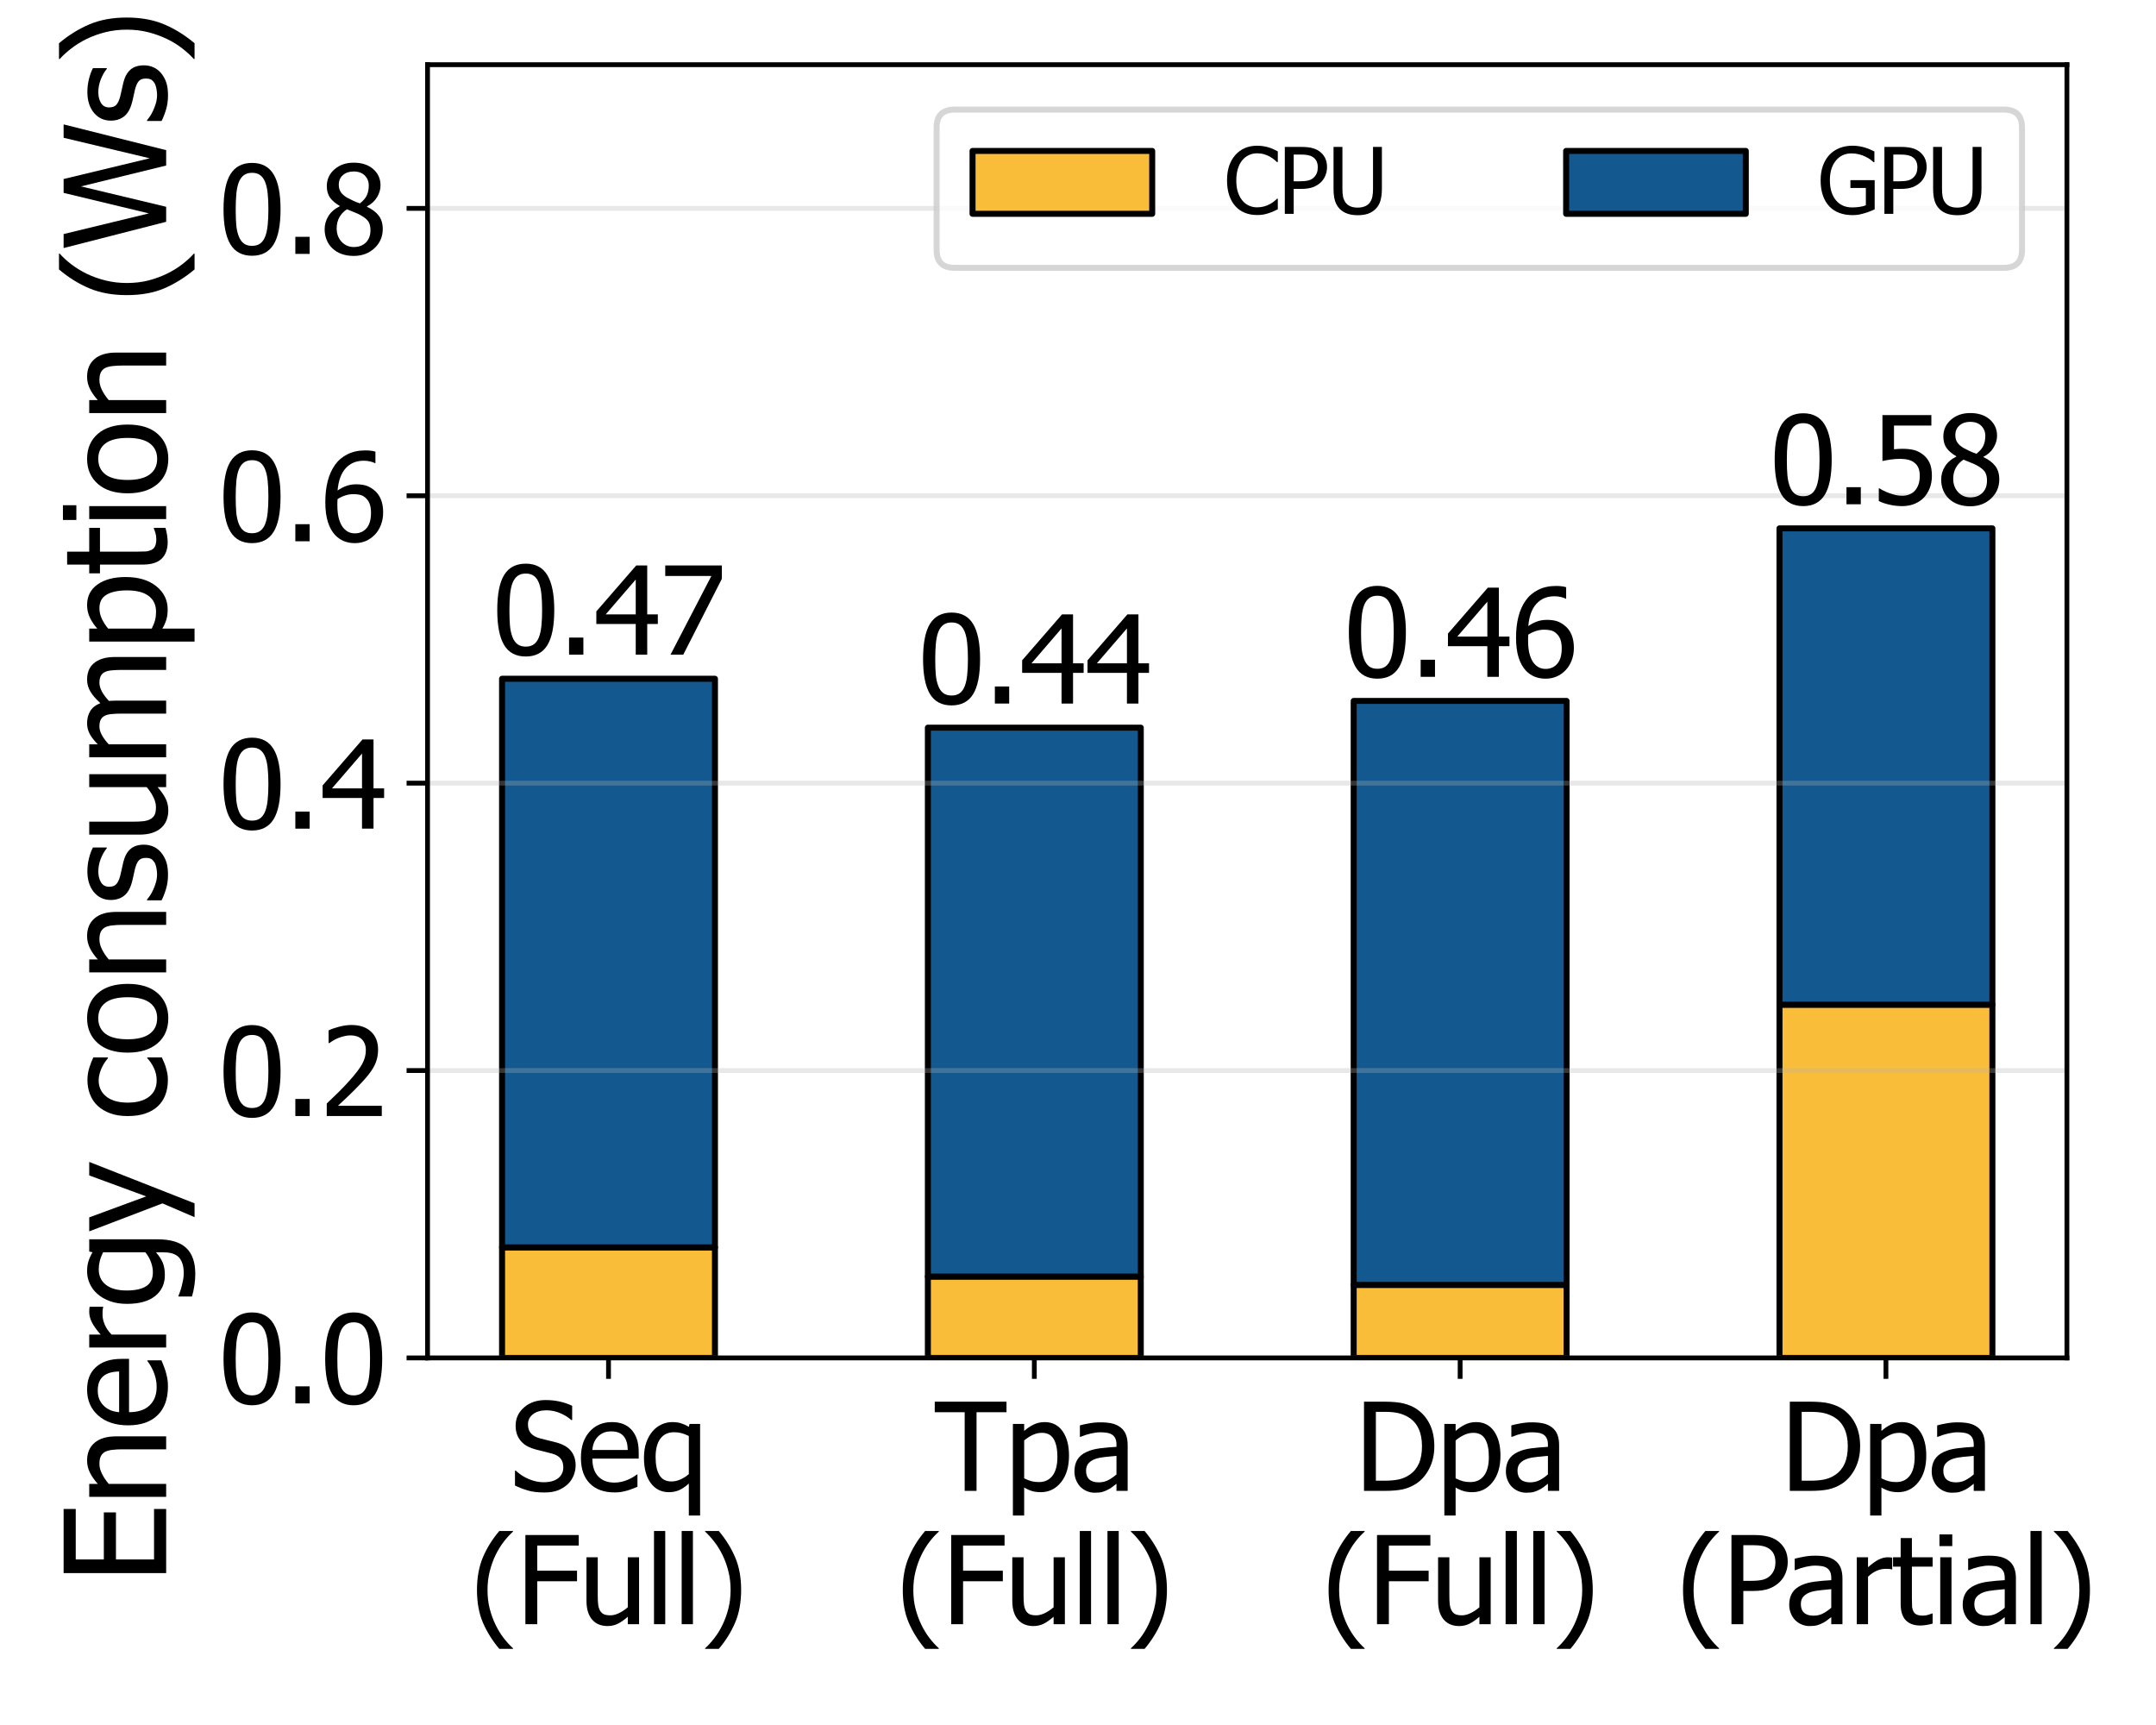 <?xml version="1.0" encoding="utf-8" standalone="no"?>
<!DOCTYPE svg PUBLIC "-//W3C//DTD SVG 1.1//EN"
  "http://www.w3.org/Graphics/SVG/1.1/DTD/svg11.dtd">
<svg xmlns:xlink="http://www.w3.org/1999/xlink" width="360pt" height="288pt" viewBox="0 0 360 288" xmlns="http://www.w3.org/2000/svg" version="1.1">
 <defs>
  <style type="text/css">*{stroke-linejoin: round; stroke-linecap: butt}</style>
 </defs>
 <g id="figure_1">
  <g id="patch_1">
   <path d="M 0 288 
L 360 288 
L 360 0 
L 0 0 
z
" style="fill: #ffffff"/>
  </g>
  <g id="axes_1">
   <g id="patch_2">
    <path d="M 71.39 226.712 
L 345.124 226.712 
L 345.124 10.8 
L 71.39 10.8 
z
" style="fill: #ffffff"/>
   </g>
   <g id="patch_3">
    <path d="M 83.832 226.712 
L 119.382 226.712 
L 119.382 208.25 
L 83.832 208.25 
z
" clip-path="url(#p2788f21fe4)" style="fill: #fabd39; stroke: #000000; stroke-linejoin: miter"/>
   </g>
   <g id="patch_4">
    <path d="M 154.932 226.712 
L 190.482 226.712 
L 190.482 213.131 
L 154.932 213.131 
z
" clip-path="url(#p2788f21fe4)" style="fill: #fabd39; stroke: #000000; stroke-linejoin: miter"/>
   </g>
   <g id="patch_5">
    <path d="M 226.032 226.712 
L 261.582 226.712 
L 261.582 214.525 
L 226.032 214.525 
z
" clip-path="url(#p2788f21fe4)" style="fill: #fabd39; stroke: #000000; stroke-linejoin: miter"/>
   </g>
   <g id="patch_6">
    <path d="M 297.131 226.712 
L 332.681 226.712 
L 332.681 167.735 
L 297.131 167.735 
z
" clip-path="url(#p2788f21fe4)" style="fill: #fabd39; stroke: #000000; stroke-linejoin: miter"/>
   </g>
   <g id="patch_7">
    <path d="M 83.832 208.25 
L 119.382 208.25 
L 119.382 113.323 
L 83.832 113.323 
z
" clip-path="url(#p2788f21fe4)" style="fill: #13598f; stroke: #000000; stroke-linejoin: miter"/>
   </g>
   <g id="patch_8">
    <path d="M 154.932 213.131 
L 190.482 213.131 
L 190.482 121.488 
L 154.932 121.488 
z
" clip-path="url(#p2788f21fe4)" style="fill: #13598f; stroke: #000000; stroke-linejoin: miter"/>
   </g>
   <g id="patch_9">
    <path d="M 226.032 214.525 
L 261.582 214.525 
L 261.582 117.025 
L 226.032 117.025 
z
" clip-path="url(#p2788f21fe4)" style="fill: #13598f; stroke: #000000; stroke-linejoin: miter"/>
   </g>
   <g id="patch_10">
    <path d="M 297.131 167.735 
L 332.681 167.735 
L 332.681 88.214 
L 297.131 88.214 
z
" clip-path="url(#p2788f21fe4)" style="fill: #13598f; stroke: #000000; stroke-linejoin: miter"/>
   </g>
   <g id="matplotlib.axis_1">
    <g id="xtick_1">
     <g id="line2d_1">
      <defs>
       <path id="m754dc5e389" d="M 0 0 
L 0 3.5 
" style="stroke: #000000; stroke-width: 0.8"/>
      </defs>
      <g>
       <use xlink:href="#m754dc5e389" x="101.607" y="226.712" style="stroke: #000000; stroke-width: 0.8"/>
      </g>
     </g>
     <g id="text_1">
      <!-- Seq -->
      <g transform="translate(85.218 248.909) scale(0.2 -0.2)">
       <defs>
        <path id="Tahoma-53" d="M 1769 -84 
Q 1263 -84 908 20 
Q 553 125 241 278 
L 241 1053 
L 284 1053 
Q 591 766 978 608 
Q 1366 450 1725 450 
Q 2238 450 2500 664 
Q 2763 878 2763 1228 
Q 2763 1506 2625 1681 
Q 2488 1856 2188 1941 
Q 1972 2003 1794 2043 
Q 1616 2084 1347 2153 
Q 1106 2216 915 2312 
Q 725 2409 578 2566 
Q 434 2719 354 2926 
Q 275 3134 275 3406 
Q 275 3972 715 4355 
Q 1156 4738 1841 4738 
Q 2231 4738 2579 4659 
Q 2928 4581 3225 4438 
L 3225 3697 
L 3178 3697 
Q 2956 3900 2609 4051 
Q 2263 4203 1881 4203 
Q 1450 4203 1184 4001 
Q 919 3800 919 3472 
Q 919 3175 1075 3000 
Q 1231 2825 1528 2744 
Q 1725 2691 2009 2623 
Q 2294 2556 2481 2500 
Q 2963 2353 3184 2056 
Q 3406 1759 3406 1325 
Q 3406 1053 3295 787 
Q 3184 522 2984 338 
Q 2759 134 2476 25 
Q 2194 -84 1769 -84 
z
" transform="scale(0.016)"/>
        <path id="Tahoma-65" d="M 1941 -81 
Q 1106 -81 645 389 
Q 184 859 184 1725 
Q 184 2578 631 3083 
Q 1078 3588 1800 3588 
Q 2125 3588 2375 3494 
Q 2625 3400 2813 3200 
Q 3000 3000 3100 2711 
Q 3200 2422 3200 2003 
L 3200 1684 
L 781 1684 
Q 781 1075 1087 753 
Q 1394 431 1934 431 
Q 2128 431 2314 475 
Q 2500 519 2650 588 
Q 2809 659 2918 726 
Q 3028 794 3100 853 
L 3134 853 
L 3134 213 
Q 3031 172 2878 111 
Q 2725 50 2603 16 
Q 2431 -31 2292 -56 
Q 2153 -81 1941 -81 
z
M 2628 2134 
Q 2622 2372 2572 2544 
Q 2522 2716 2428 2834 
Q 2325 2966 2164 3034 
Q 2003 3103 1766 3103 
Q 1531 3103 1367 3033 
Q 1203 2963 1069 2828 
Q 938 2691 869 2523 
Q 800 2356 781 2134 
L 2628 2134 
z
" transform="scale(0.016)"/>
        <path id="Tahoma-71" d="M 3113 -1288 
L 2525 -1288 
L 2525 381 
Q 2269 147 2025 39 
Q 1781 -69 1484 -69 
Q 891 -69 537 407 
Q 184 884 184 1734 
Q 184 2184 307 2529 
Q 431 2875 634 3109 
Q 828 3338 1097 3463 
Q 1366 3588 1656 3588 
Q 1925 3588 2122 3525 
Q 2319 3463 2525 3341 
L 2563 3491 
L 3113 3491 
L 3113 -1288 
z
M 2525 875 
L 2525 2863 
Q 2303 2972 2128 3015 
Q 1953 3059 1753 3059 
Q 1291 3059 1041 2725 
Q 791 2391 791 1763 
Q 791 1150 991 820 
Q 1191 491 1613 491 
Q 1859 491 2093 597 
Q 2328 703 2525 875 
z
" transform="scale(0.016)"/>
       </defs>
       <use xlink:href="#Tahoma-53"/>
       <use xlink:href="#Tahoma-65" x="55.963"/>
       <use xlink:href="#Tahoma-71" x="108.6"/>
      </g>
      <!-- (Full) -->
      <g transform="translate(78.562 271.17) scale(0.2 -0.2)">
       <defs>
        <path id="Tahoma-28" d="M 2219 -1288 
L 1503 -1288 
Q 959 -641 648 81 
Q 338 803 338 1788 
Q 338 2750 645 3483 
Q 953 4216 1503 4863 
L 2219 4863 
L 2219 4831 
Q 1966 4603 1736 4304 
Q 1506 4006 1309 3609 
Q 1122 3225 1005 2762 
Q 888 2300 888 1788 
Q 888 1253 1002 809 
Q 1116 366 1309 -34 
Q 1497 -419 1737 -730 
Q 1978 -1041 2219 -1256 
L 2219 -1288 
z
" transform="scale(0.016)"/>
        <path id="Tahoma-46" d="M 3256 4103 
L 1091 4103 
L 1091 2791 
L 3166 2791 
L 3166 2241 
L 1091 2241 
L 1091 0 
L 472 0 
L 472 4653 
L 3256 4653 
L 3256 4103 
z
" transform="scale(0.016)"/>
        <path id="Tahoma-75" d="M 3144 0 
L 2556 0 
L 2556 388 
Q 2284 150 2040 26 
Q 1797 -97 1497 -97 
Q 1269 -97 1067 -22 
Q 866 53 716 216 
Q 566 378 483 625 
Q 400 872 400 1225 
L 400 3491 
L 988 3491 
L 988 1503 
Q 988 1225 1008 1042 
Q 1028 859 1100 722 
Q 1172 588 1295 525 
Q 1419 463 1650 463 
Q 1866 463 2109 584 
Q 2353 706 2556 884 
L 2556 3491 
L 3144 3491 
L 3144 0 
z
" transform="scale(0.016)"/>
        <path id="Tahoma-6c" d="M 1025 0 
L 438 0 
L 438 4863 
L 1025 4863 
L 1025 0 
z
" transform="scale(0.016)"/>
        <path id="Tahoma-29" d="M 2113 1788 
Q 2113 822 1803 90 
Q 1494 -641 947 -1288 
L 231 -1288 
L 231 -1256 
Q 472 -1041 715 -727 
Q 959 -413 1141 -34 
Q 1334 369 1448 817 
Q 1563 1266 1563 1788 
Q 1563 2303 1447 2762 
Q 1331 3222 1141 3609 
Q 950 3997 709 4306 
Q 469 4616 231 4831 
L 231 4863 
L 947 4863 
Q 1491 4216 1802 3487 
Q 2113 2759 2113 1788 
z
" transform="scale(0.016)"/>
       </defs>
       <use xlink:href="#Tahoma-28"/>
       <use xlink:href="#Tahoma-46" x="38.281"/>
       <use xlink:href="#Tahoma-75" x="90.43"/>
       <use xlink:href="#Tahoma-6c" x="146.191"/>
       <use xlink:href="#Tahoma-6c" x="169.293"/>
       <use xlink:href="#Tahoma-29" x="192.145"/>
      </g>
     </g>
    </g>
    <g id="xtick_2">
     <g id="line2d_2">
      <g>
       <use xlink:href="#m754dc5e389" x="172.707" y="226.712" style="stroke: #000000; stroke-width: 0.8"/>
      </g>
     </g>
     <g id="text_2">
      <!-- Tpa -->
      <g transform="translate(156.09 248.909) scale(0.2 -0.2)">
       <defs>
        <path id="Tahoma-54" d="M 1559 0 
L 1559 4103 
L -3 4103 
L -3 4653 
L 3741 4653 
L 3741 4103 
L 2178 4103 
L 2178 0 
L 1559 0 
z
" transform="scale(0.016)"/>
        <path id="Tahoma-70" d="M 3353 1838 
Q 3353 966 2936 448 
Q 2519 -69 1881 -69 
Q 1622 -69 1422 -9 
Q 1222 50 1013 175 
L 1013 -1288 
L 425 -1288 
L 425 3491 
L 1013 3491 
L 1013 3125 
Q 1231 3322 1498 3455 
Q 1766 3588 2081 3588 
Q 2681 3588 3017 3113 
Q 3353 2638 3353 1838 
z
M 2747 1772 
Q 2747 2369 2556 2698 
Q 2366 3028 1938 3028 
Q 1688 3028 1455 2917 
Q 1222 2806 1013 2631 
L 1013 653 
Q 1244 541 1408 500 
Q 1572 459 1784 459 
Q 2241 459 2494 793 
Q 2747 1128 2747 1772 
z
" transform="scale(0.016)"/>
        <path id="Tahoma-61" d="M 2375 859 
L 2375 1828 
Q 2166 1809 1845 1776 
Q 1525 1744 1328 1684 
Q 1094 1613 941 1464 
Q 788 1316 788 1050 
Q 788 750 956 597 
Q 1125 444 1450 444 
Q 1728 444 1953 564 
Q 2178 684 2375 859 
z
M 2375 372 
Q 2303 319 2183 223 
Q 2063 128 1950 72 
Q 1794 -9 1648 -53 
Q 1503 -97 1241 -97 
Q 1025 -97 831 -15 
Q 638 66 491 213 
Q 350 356 265 567 
Q 181 778 181 1013 
Q 181 1375 334 1629 
Q 488 1884 819 2034 
Q 1113 2169 1513 2220 
Q 1913 2272 2375 2297 
L 2375 2409 
Q 2375 2616 2312 2742 
Q 2250 2869 2138 2938 
Q 2025 3009 1862 3032 
Q 1700 3056 1528 3056 
Q 1325 3056 1050 2995 
Q 775 2934 500 2819 
L 466 2819 
L 466 3416 
Q 628 3463 931 3519 
Q 1234 3575 1531 3575 
Q 1891 3575 2137 3519 
Q 2384 3463 2581 3316 
Q 2772 3172 2865 2944 
Q 2959 2716 2959 2388 
L 2959 0 
L 2375 0 
L 2375 372 
z
" transform="scale(0.016)"/>
       </defs>
       <use xlink:href="#Tahoma-54"/>
       <use xlink:href="#Tahoma-70" x="58.398"/>
       <use xlink:href="#Tahoma-61" x="113.672"/>
      </g>
      <!-- (Full) -->
      <g transform="translate(149.662 271.17) scale(0.2 -0.2)">
       <use xlink:href="#Tahoma-28"/>
       <use xlink:href="#Tahoma-46" x="38.281"/>
       <use xlink:href="#Tahoma-75" x="90.43"/>
       <use xlink:href="#Tahoma-6c" x="146.191"/>
       <use xlink:href="#Tahoma-6c" x="169.293"/>
       <use xlink:href="#Tahoma-29" x="192.145"/>
      </g>
     </g>
    </g>
    <g id="xtick_3">
     <g id="line2d_3">
      <g>
       <use xlink:href="#m754dc5e389" x="243.807" y="226.712" style="stroke: #000000; stroke-width: 0.8"/>
      </g>
     </g>
     <g id="text_3">
      <!-- Dpa -->
      <g transform="translate(226.247 248.909) scale(0.2 -0.2)">
       <defs>
        <path id="Tahoma-44" d="M 4141 2322 
Q 4141 1684 3883 1171 
Q 3625 659 3191 372 
Q 2838 150 2473 75 
Q 2109 0 1544 0 
L 472 0 
L 472 4653 
L 1531 4653 
Q 2188 4653 2561 4554 
Q 2934 4456 3197 4284 
Q 3647 3988 3894 3495 
Q 4141 3003 4141 2322 
z
M 3497 2331 
Q 3497 2869 3319 3248 
Q 3141 3628 2791 3841 
Q 2544 3991 2262 4056 
Q 1981 4122 1563 4122 
L 1091 4122 
L 1091 531 
L 1563 531 
Q 1975 531 2284 597 
Q 2594 663 2850 841 
Q 3172 1059 3334 1423 
Q 3497 1788 3497 2331 
z
" transform="scale(0.016)"/>
       </defs>
       <use xlink:href="#Tahoma-44"/>
       <use xlink:href="#Tahoma-70" x="67.822"/>
       <use xlink:href="#Tahoma-61" x="123.096"/>
      </g>
      <!-- (Full) -->
      <g transform="translate(220.761 271.17) scale(0.2 -0.2)">
       <use xlink:href="#Tahoma-28"/>
       <use xlink:href="#Tahoma-46" x="38.281"/>
       <use xlink:href="#Tahoma-75" x="90.43"/>
       <use xlink:href="#Tahoma-6c" x="146.191"/>
       <use xlink:href="#Tahoma-6c" x="169.293"/>
       <use xlink:href="#Tahoma-29" x="192.145"/>
      </g>
     </g>
    </g>
    <g id="xtick_4">
     <g id="line2d_4">
      <g>
       <use xlink:href="#m754dc5e389" x="314.906" y="226.712" style="stroke: #000000; stroke-width: 0.8"/>
      </g>
     </g>
     <g id="text_4">
      <!-- Dpa -->
      <g transform="translate(297.347 248.909) scale(0.2 -0.2)">
       <use xlink:href="#Tahoma-44"/>
       <use xlink:href="#Tahoma-70" x="67.822"/>
       <use xlink:href="#Tahoma-61" x="123.096"/>
      </g>
      <!-- (Partial) -->
      <g transform="translate(279.945 271.17) scale(0.2 -0.2)">
       <defs>
        <path id="Tahoma-50" d="M 3409 3250 
Q 3409 2947 3301 2676 
Q 3194 2406 3003 2216 
Q 2763 1978 2438 1856 
Q 2113 1734 1616 1734 
L 1091 1734 
L 1091 0 
L 472 0 
L 472 4653 
L 1641 4653 
Q 2053 4653 2343 4584 
Q 2634 4516 2856 4363 
Q 3116 4184 3262 3911 
Q 3409 3638 3409 3250 
z
M 2766 3234 
Q 2766 3475 2683 3653 
Q 2600 3831 2431 3944 
Q 2284 4041 2089 4081 
Q 1894 4122 1603 4122 
L 1091 4122 
L 1091 2263 
L 1513 2263 
Q 1888 2263 2119 2323 
Q 2350 2384 2503 2541 
Q 2641 2681 2703 2847 
Q 2766 3013 2766 3234 
z
" transform="scale(0.016)"/>
        <path id="Tahoma-72" d="M 2275 2859 
L 2244 2859 
Q 2178 2878 2104 2883 
Q 2031 2888 1928 2888 
Q 1691 2888 1456 2784 
Q 1222 2681 1013 2478 
L 1013 0 
L 425 0 
L 425 3491 
L 1013 3491 
L 1013 2972 
Q 1334 3256 1573 3373 
Q 1813 3491 2038 3491 
Q 2128 3491 2173 3486 
Q 2219 3481 2275 3472 
L 2275 2859 
z
" transform="scale(0.016)"/>
        <path id="Tahoma-74" d="M 1481 -69 
Q 1000 -69 731 204 
Q 463 478 463 1069 
L 463 3003 
L 66 3003 
L 66 3491 
L 463 3491 
L 463 4494 
L 1050 4494 
L 1050 3491 
L 2131 3491 
L 2131 3003 
L 1050 3003 
L 1050 1344 
Q 1050 1078 1059 934 
Q 1069 791 1131 666 
Q 1184 556 1303 501 
Q 1422 447 1625 447 
Q 1769 447 1903 489 
Q 2038 531 2097 559 
L 2131 559 
L 2131 31 
Q 1966 -16 1795 -42 
Q 1625 -69 1481 -69 
z
" transform="scale(0.016)"/>
        <path id="Tahoma-69" d="M 1025 0 
L 438 0 
L 438 3491 
L 1025 3491 
L 1025 0 
z
M 1066 4075 
L 397 4075 
L 397 4684 
L 1066 4684 
L 1066 4075 
z
" transform="scale(0.016)"/>
       </defs>
       <use xlink:href="#Tahoma-28"/>
       <use xlink:href="#Tahoma-50" x="38.281"/>
       <use xlink:href="#Tahoma-61" x="91.158"/>
       <use xlink:href="#Tahoma-72" x="143.648"/>
       <use xlink:href="#Tahoma-74" x="179.684"/>
       <use xlink:href="#Tahoma-69" x="213.131"/>
       <use xlink:href="#Tahoma-61" x="235.982"/>
       <use xlink:href="#Tahoma-6c" x="288.473"/>
       <use xlink:href="#Tahoma-29" x="311.324"/>
      </g>
     </g>
    </g>
   </g>
   <g id="matplotlib.axis_2">
    <g id="ytick_1">
     <g id="line2d_5">
      <path d="M 71.39 226.712 
L 345.124 226.712 
" clip-path="url(#p2788f21fe4)" style="fill: none; stroke: #b0b0b0; stroke-opacity: 0.3; stroke-width: 0.8; stroke-linecap: square"/>
     </g>
     <g id="line2d_6">
      <defs>
       <path id="mbda88b02bb" d="M 0 0 
L -3.5 0 
" style="stroke: #000000; stroke-width: 0.8"/>
      </defs>
      <g>
       <use xlink:href="#mbda88b02bb" x="71.39" y="226.712" style="stroke: #000000; stroke-width: 0.8"/>
      </g>
     </g>
     <g id="text_5">
      <!-- 0.0 -->
      <g transform="translate(36.496 234.31) scale(0.2 -0.2)">
       <defs>
        <path id="Tahoma-30" d="M 3234 2328 
Q 3234 1075 2870 489 
Q 2506 -97 1747 -97 
Q 978 -97 618 500 
Q 259 1097 259 2322 
Q 259 3581 623 4164 
Q 988 4747 1747 4747 
Q 2516 4747 2875 4144 
Q 3234 3541 3234 2328 
z
M 2434 909 
Q 2525 1141 2562 1494 
Q 2600 1847 2600 2328 
Q 2600 2806 2562 3159 
Q 2525 3513 2431 3747 
Q 2338 3984 2173 4107 
Q 2009 4231 1747 4231 
Q 1488 4231 1320 4107 
Q 1153 3984 1056 3741 
Q 963 3503 928 3140 
Q 894 2778 894 2322 
Q 894 1834 923 1506 
Q 953 1178 1053 919 
Q 1144 678 1311 548 
Q 1478 419 1747 419 
Q 2006 419 2173 542 
Q 2341 666 2434 909 
z
" transform="scale(0.016)"/>
        <path id="Tahoma-2e" d="M 1341 0 
L 594 0 
L 594 891 
L 1341 891 
L 1341 0 
z
" transform="scale(0.016)"/>
       </defs>
       <use xlink:href="#Tahoma-30"/>
       <use xlink:href="#Tahoma-2e" x="54.59"/>
       <use xlink:href="#Tahoma-30" x="84.863"/>
      </g>
     </g>
    </g>
    <g id="ytick_2">
     <g id="line2d_7">
      <path d="M 71.39 178.732 
L 345.124 178.732 
" clip-path="url(#p2788f21fe4)" style="fill: none; stroke: #b0b0b0; stroke-opacity: 0.3; stroke-width: 0.8; stroke-linecap: square"/>
     </g>
     <g id="line2d_8">
      <g>
       <use xlink:href="#mbda88b02bb" x="71.39" y="178.732" style="stroke: #000000; stroke-width: 0.8"/>
      </g>
     </g>
     <g id="text_6">
      <!-- 0.2 -->
      <g transform="translate(36.496 186.33) scale(0.2 -0.2)">
       <defs>
        <path id="Tahoma-32" d="M 3213 0 
L 341 0 
L 341 653 
Q 650 947 925 1215 
Q 1200 1484 1463 1775 
Q 1994 2359 2187 2711 
Q 2381 3063 2381 3438 
Q 2381 3631 2320 3778 
Q 2259 3925 2153 4022 
Q 2044 4116 1900 4162 
Q 1756 4209 1584 4209 
Q 1419 4209 1248 4167 
Q 1078 4125 922 4063 
Q 791 4009 669 3934 
Q 547 3859 472 3806 
L 438 3806 
L 438 4469 
Q 631 4566 976 4658 
Q 1322 4750 1631 4750 
Q 2281 4750 2650 4404 
Q 3019 4059 3019 3469 
Q 3019 3197 2955 2965 
Q 2891 2734 2778 2538 
Q 2663 2334 2500 2134 
Q 2338 1934 2156 1741 
Q 1863 1422 1502 1078 
Q 1141 734 925 534 
L 3213 534 
L 3213 0 
z
" transform="scale(0.016)"/>
       </defs>
       <use xlink:href="#Tahoma-30"/>
       <use xlink:href="#Tahoma-2e" x="54.59"/>
       <use xlink:href="#Tahoma-32" x="84.863"/>
      </g>
     </g>
    </g>
    <g id="ytick_3">
     <g id="line2d_9">
      <path d="M 71.39 130.751 
L 345.124 130.751 
" clip-path="url(#p2788f21fe4)" style="fill: none; stroke: #b0b0b0; stroke-opacity: 0.3; stroke-width: 0.8; stroke-linecap: square"/>
     </g>
     <g id="line2d_10">
      <g>
       <use xlink:href="#mbda88b02bb" x="71.39" y="130.751" style="stroke: #000000; stroke-width: 0.8"/>
      </g>
     </g>
     <g id="text_7">
      <!-- 0.4 -->
      <g transform="translate(36.496 138.35) scale(0.2 -0.2)">
       <defs>
        <path id="Tahoma-34" d="M 3334 1600 
L 2781 1600 
L 2781 0 
L 2181 0 
L 2181 1600 
L 125 1600 
L 125 2256 
L 2206 4653 
L 2781 4653 
L 2781 2100 
L 3334 2100 
L 3334 1600 
z
M 2181 2100 
L 2181 3919 
L 613 2100 
L 2181 2100 
z
" transform="scale(0.016)"/>
       </defs>
       <use xlink:href="#Tahoma-30"/>
       <use xlink:href="#Tahoma-2e" x="54.59"/>
       <use xlink:href="#Tahoma-34" x="84.863"/>
      </g>
     </g>
    </g>
    <g id="ytick_4">
     <g id="line2d_11">
      <path d="M 71.39 82.771 
L 345.124 82.771 
" clip-path="url(#p2788f21fe4)" style="fill: none; stroke: #b0b0b0; stroke-opacity: 0.3; stroke-width: 0.8; stroke-linecap: square"/>
     </g>
     <g id="line2d_12">
      <g>
       <use xlink:href="#mbda88b02bb" x="71.39" y="82.771" style="stroke: #000000; stroke-width: 0.8"/>
      </g>
     </g>
     <g id="text_8">
      <!-- 0.6 -->
      <g transform="translate(36.496 90.369) scale(0.2 -0.2)">
       <defs>
        <path id="Tahoma-36" d="M 3284 1509 
Q 3284 1150 3165 847 
Q 3047 544 2847 341 
Q 2638 125 2378 14 
Q 2119 -97 1806 -97 
Q 1491 -97 1233 9 
Q 975 116 778 325 
Q 538 578 402 1001 
Q 266 1425 266 2044 
Q 266 2650 391 3139 
Q 516 3628 775 3991 
Q 1028 4344 1428 4542 
Q 1828 4741 2353 4741 
Q 2509 4741 2643 4725 
Q 2778 4709 2881 4675 
L 2881 4078 
L 2853 4078 
Q 2769 4125 2609 4164 
Q 2450 4203 2269 4203 
Q 1688 4203 1330 3811 
Q 972 3419 906 2647 
Q 1128 2803 1362 2887 
Q 1597 2972 1875 2972 
Q 2147 2972 2351 2917 
Q 2556 2863 2778 2697 
Q 3034 2503 3159 2206 
Q 3284 1909 3284 1509 
z
M 2650 1484 
Q 2650 1772 2575 1965 
Q 2500 2159 2331 2297 
Q 2209 2397 2054 2428 
Q 1900 2459 1738 2459 
Q 1519 2459 1312 2393 
Q 1106 2328 906 2203 
Q 900 2134 897 2070 
Q 894 2006 894 1909 
Q 894 1425 989 1128 
Q 1084 831 1225 678 
Q 1359 531 1501 472 
Q 1644 413 1809 413 
Q 2184 413 2417 681 
Q 2650 950 2650 1484 
z
" transform="scale(0.016)"/>
       </defs>
       <use xlink:href="#Tahoma-30"/>
       <use xlink:href="#Tahoma-2e" x="54.59"/>
       <use xlink:href="#Tahoma-36" x="84.863"/>
      </g>
     </g>
    </g>
    <g id="ytick_5">
     <g id="line2d_13">
      <path d="M 71.39 34.79 
L 345.124 34.79 
" clip-path="url(#p2788f21fe4)" style="fill: none; stroke: #b0b0b0; stroke-opacity: 0.3; stroke-width: 0.8; stroke-linecap: square"/>
     </g>
     <g id="line2d_14">
      <g>
       <use xlink:href="#mbda88b02bb" x="71.39" y="34.79" style="stroke: #000000; stroke-width: 0.8"/>
      </g>
     </g>
     <g id="text_9">
      <!-- 0.8 -->
      <g transform="translate(36.496 42.389) scale(0.2 -0.2)">
       <defs>
        <path id="Tahoma-38" d="M 2534 3569 
Q 2534 3881 2325 4090 
Q 2116 4300 1744 4300 
Q 1403 4300 1186 4112 
Q 969 3925 969 3606 
Q 969 3375 1080 3215 
Q 1191 3056 1413 2928 
Q 1509 2875 1707 2781 
Q 1906 2688 2069 2634 
Q 2341 2844 2437 3064 
Q 2534 3284 2534 3569 
z
M 2622 1238 
Q 2622 1525 2509 1694 
Q 2397 1863 2075 2038 
Q 1969 2097 1792 2165 
Q 1616 2234 1394 2328 
Q 1134 2156 996 1904 
Q 859 1653 859 1331 
Q 859 909 1114 634 
Q 1369 359 1753 359 
Q 2147 359 2384 595 
Q 2622 831 2622 1238 
z
M 1747 -106 
Q 1400 -106 1115 -3 
Q 831 100 631 294 
Q 434 481 332 739 
Q 231 997 231 1284 
Q 231 1663 432 1980 
Q 634 2297 1019 2484 
L 1019 2503 
Q 675 2703 509 2940 
Q 344 3178 344 3534 
Q 344 4059 741 4409 
Q 1138 4759 1747 4759 
Q 2381 4759 2764 4426 
Q 3147 4094 3147 3575 
Q 3147 3263 2964 2956 
Q 2781 2650 2438 2478 
L 2438 2459 
Q 2844 2269 3053 1997 
Q 3263 1725 3263 1297 
Q 3263 700 2830 297 
Q 2397 -106 1747 -106 
z
" transform="scale(0.016)"/>
       </defs>
       <use xlink:href="#Tahoma-30"/>
       <use xlink:href="#Tahoma-2e" x="54.59"/>
       <use xlink:href="#Tahoma-38" x="84.863"/>
      </g>
     </g>
    </g>
    <g id="text_10">
     <!-- Energy consumption (Ws)     -->
     <g transform="translate(27.745 264.375) rotate(-90) scale(0.23 -0.23)">
      <defs>
       <path id="Tahoma-45" d="M 472 0 
L 472 4653 
L 3381 4653 
L 3381 4103 
L 1091 4103 
L 1091 2828 
L 3225 2828 
L 3225 2278 
L 1091 2278 
L 1091 550 
L 3381 550 
L 3381 0 
L 472 0 
z
" transform="scale(0.016)"/>
       <path id="Tahoma-6e" d="M 3169 0 
L 2581 0 
L 2581 1988 
Q 2581 2228 2557 2436 
Q 2534 2644 2469 2769 
Q 2397 2900 2269 2964 
Q 2141 3028 1919 3028 
Q 1700 3028 1467 2911 
Q 1234 2794 1013 2606 
L 1013 0 
L 425 0 
L 425 3491 
L 1013 3491 
L 1013 3103 
Q 1275 3338 1531 3463 
Q 1788 3588 2072 3588 
Q 2588 3588 2878 3248 
Q 3169 2909 3169 2266 
L 3169 0 
z
" transform="scale(0.016)"/>
       <path id="Tahoma-67" d="M 2525 947 
L 2525 2863 
Q 2306 2969 2120 3014 
Q 1934 3059 1750 3059 
Q 1303 3059 1047 2731 
Q 791 2403 791 1791 
Q 791 1209 986 906 
Q 1181 603 1619 603 
Q 1847 603 2089 693 
Q 2331 784 2525 947 
z
M 550 -559 
Q 609 -584 725 -626 
Q 841 -669 988 -706 
Q 1150 -747 1287 -772 
Q 1425 -797 1588 -797 
Q 1859 -797 2048 -725 
Q 2238 -653 2344 -525 
Q 2444 -397 2484 -228 
Q 2525 -59 2525 156 
L 2525 463 
Q 2288 256 2059 157 
Q 1831 59 1488 59 
Q 891 59 537 503 
Q 184 947 184 1778 
Q 184 2213 306 2548 
Q 428 2884 634 3119 
Q 831 3344 1100 3466 
Q 1369 3588 1656 3588 
Q 1928 3588 2126 3523 
Q 2325 3459 2525 3341 
L 2559 3491 
L 3113 3491 
L 3113 397 
Q 3113 -491 2725 -906 
Q 2338 -1322 1541 -1322 
Q 1284 -1322 1017 -1281 
Q 750 -1241 519 -1172 
L 519 -559 
L 550 -559 
z
" transform="scale(0.016)"/>
       <path id="Tahoma-79" d="M 3169 3491 
L 1291 -1288 
L 663 -1288 
L 1288 169 
L 19 3491 
L 653 3491 
L 1606 906 
L 2556 3491 
L 3169 3491 
z
" transform="scale(0.016)"/>
       <path id="Tahoma-20" transform="scale(0.016)"/>
       <path id="Tahoma-63" d="M 1813 -78 
Q 1453 -78 1153 33 
Q 853 144 638 369 
Q 422 594 303 936 
Q 184 1278 184 1741 
Q 184 2200 307 2534 
Q 431 2869 638 3097 
Q 844 3325 1151 3448 
Q 1459 3572 1813 3572 
Q 2100 3572 2367 3490 
Q 2634 3409 2844 3303 
L 2844 2644 
L 2809 2644 
Q 2747 2697 2648 2765 
Q 2550 2834 2409 2906 
Q 2288 2969 2122 3016 
Q 1956 3063 1803 3063 
Q 1347 3063 1070 2717 
Q 794 2372 794 1741 
Q 794 1122 1061 776 
Q 1328 431 1803 431 
Q 2091 431 2350 550 
Q 2609 669 2809 856 
L 2844 856 
L 2844 197 
Q 2756 156 2625 98 
Q 2494 41 2388 13 
Q 2238 -31 2119 -54 
Q 2000 -78 1813 -78 
z
" transform="scale(0.016)"/>
       <path id="Tahoma-6f" d="M 3297 1744 
Q 3297 863 2872 383 
Q 2447 -97 1741 -97 
Q 1013 -97 595 398 
Q 178 894 178 1744 
Q 178 2619 608 3103 
Q 1038 3588 1741 3588 
Q 2447 3588 2872 3105 
Q 3297 2622 3297 1744 
z
M 2691 1744 
Q 2691 2422 2444 2751 
Q 2197 3081 1741 3081 
Q 1281 3081 1032 2751 
Q 784 2422 784 1744 
Q 784 1088 1032 748 
Q 1281 409 1741 409 
Q 2194 409 2442 742 
Q 2691 1075 2691 1744 
z
" transform="scale(0.016)"/>
       <path id="Tahoma-73" d="M 1369 -84 
Q 1019 -84 714 9 
Q 409 103 209 209 
L 209 869 
L 241 869 
Q 316 809 417 737 
Q 519 666 688 588 
Q 838 519 1017 466 
Q 1197 413 1391 413 
Q 1531 413 1690 445 
Q 1850 478 1928 528 
Q 2038 600 2086 681 
Q 2134 763 2134 925 
Q 2134 1134 2020 1240 
Q 1906 1347 1616 1419 
Q 1503 1447 1322 1484 
Q 1141 1522 988 1566 
Q 588 1681 406 1923 
Q 225 2166 225 2509 
Q 225 2981 581 3278 
Q 938 3575 1528 3575 
Q 1819 3575 2112 3503 
Q 2406 3431 2606 3322 
L 2606 2694 
L 2575 2694 
Q 2350 2872 2073 2975 
Q 1797 3078 1516 3078 
Q 1225 3078 1025 2956 
Q 825 2834 825 2588 
Q 825 2369 944 2261 
Q 1063 2153 1325 2084 
Q 1456 2050 1617 2017 
Q 1778 1984 1956 1941 
Q 2344 1844 2539 1619 
Q 2734 1394 2734 1006 
Q 2734 781 2645 579 
Q 2556 378 2384 234 
Q 2197 78 1961 -3 
Q 1725 -84 1369 -84 
z
" transform="scale(0.016)"/>
       <path id="Tahoma-6d" d="M 4388 0 
L 4388 2019 
Q 4388 2259 4369 2464 
Q 4350 2669 4291 2784 
Q 4228 2909 4112 2968 
Q 3997 3028 3800 3028 
Q 3619 3028 3411 2917 
Q 3203 2806 2981 2597 
Q 2984 2544 2989 2470 
Q 2994 2397 2994 2297 
L 2994 0 
L 2406 0 
L 2406 2019 
Q 2406 2259 2387 2464 
Q 2369 2669 2309 2784 
Q 2247 2909 2131 2968 
Q 2016 3028 1819 3028 
Q 1628 3028 1418 2909 
Q 1209 2791 1013 2606 
L 1013 0 
L 425 0 
L 425 3491 
L 1013 3491 
L 1013 3103 
Q 1244 3334 1470 3461 
Q 1697 3588 1969 3588 
Q 2278 3588 2517 3447 
Q 2756 3306 2881 2984 
Q 3147 3281 3400 3434 
Q 3653 3588 3950 3588 
Q 4175 3588 4359 3517 
Q 4544 3447 4681 3291 
Q 4822 3131 4898 2893 
Q 4975 2656 4975 2297 
L 4975 0 
L 4388 0 
z
" transform="scale(0.016)"/>
       <path id="Tahoma-57" d="M 5691 4653 
L 4522 0 
L 3825 0 
L 2878 3863 
L 1953 0 
L 1272 0 
L 81 4653 
L 716 4653 
L 1653 784 
L 2584 4653 
L 3213 4653 
L 4153 747 
L 5084 4653 
L 5691 4653 
z
" transform="scale(0.016)"/>
      </defs>
      <use xlink:href="#Tahoma-45"/>
      <use xlink:href="#Tahoma-6e" x="56.104"/>
      <use xlink:href="#Tahoma-65" x="111.865"/>
      <use xlink:href="#Tahoma-72" x="164.502"/>
      <use xlink:href="#Tahoma-67" x="200.037"/>
      <use xlink:href="#Tahoma-79" x="255.311"/>
      <use xlink:href="#Tahoma-20" x="305.115"/>
      <use xlink:href="#Tahoma-63" x="336.365"/>
      <use xlink:href="#Tahoma-6f" x="382.508"/>
      <use xlink:href="#Tahoma-6e" x="436.805"/>
      <use xlink:href="#Tahoma-73" x="492.566"/>
      <use xlink:href="#Tahoma-75" x="537.195"/>
      <use xlink:href="#Tahoma-6d" x="592.957"/>
      <use xlink:href="#Tahoma-70" x="676.941"/>
      <use xlink:href="#Tahoma-74" x="732.215"/>
      <use xlink:href="#Tahoma-69" x="765.662"/>
      <use xlink:href="#Tahoma-6f" x="788.514"/>
      <use xlink:href="#Tahoma-6e" x="842.811"/>
      <use xlink:href="#Tahoma-20" x="898.572"/>
      <use xlink:href="#Tahoma-28" x="929.822"/>
      <use xlink:href="#Tahoma-57" x="968.104"/>
      <use xlink:href="#Tahoma-73" x="1058.289"/>
      <use xlink:href="#Tahoma-29" x="1102.918"/>
      <use xlink:href="#Tahoma-20" x="1141.199"/>
      <use xlink:href="#Tahoma-20" x="1172.449"/>
      <use xlink:href="#Tahoma-20" x="1203.699"/>
      <use xlink:href="#Tahoma-20" x="1234.949"/>
     </g>
    </g>
   </g>
   <g id="patch_11">
    <path d="M 71.39 226.712 
L 71.39 10.8 
" style="fill: none; stroke: #000000; stroke-width: 0.8; stroke-linejoin: miter; stroke-linecap: square"/>
   </g>
   <g id="patch_12">
    <path d="M 345.124 226.712 
L 345.124 10.8 
" style="fill: none; stroke: #000000; stroke-width: 0.8; stroke-linejoin: miter; stroke-linecap: square"/>
   </g>
   <g id="patch_13">
    <path d="M 71.39 226.712 
L 345.124 226.712 
" style="fill: none; stroke: #000000; stroke-width: 0.8; stroke-linejoin: miter; stroke-linecap: square"/>
   </g>
   <g id="patch_14">
    <path d="M 71.39 10.8 
L 345.124 10.8 
" style="fill: none; stroke: #000000; stroke-width: 0.8; stroke-linejoin: miter; stroke-linecap: square"/>
   </g>
   <g id="text_11">
    <!-- 0.47 -->
    <g transform="translate(82.201 109.298) scale(0.2 -0.2)">
     <defs>
      <path id="Tahoma-37" d="M 3263 3956 
L 1250 0 
L 584 0 
L 2716 4106 
L 309 4106 
L 309 4653 
L 3263 4653 
L 3263 3956 
z
" transform="scale(0.016)"/>
     </defs>
     <use xlink:href="#Tahoma-30"/>
     <use xlink:href="#Tahoma-2e" x="54.59"/>
     <use xlink:href="#Tahoma-34" x="84.863"/>
     <use xlink:href="#Tahoma-37" x="139.453"/>
    </g>
   </g>
   <g id="text_12">
    <!-- 0.44 -->
    <g transform="translate(153.301 117.463) scale(0.2 -0.2)">
     <use xlink:href="#Tahoma-30"/>
     <use xlink:href="#Tahoma-2e" x="54.59"/>
     <use xlink:href="#Tahoma-34" x="84.863"/>
     <use xlink:href="#Tahoma-34" x="139.453"/>
    </g>
   </g>
   <g id="text_13">
    <!-- 0.46 -->
    <g transform="translate(224.4 113) scale(0.2 -0.2)">
     <use xlink:href="#Tahoma-30"/>
     <use xlink:href="#Tahoma-2e" x="54.59"/>
     <use xlink:href="#Tahoma-34" x="84.863"/>
     <use xlink:href="#Tahoma-36" x="139.453"/>
    </g>
   </g>
   <g id="text_14">
    <!-- 0.58 -->
    <g transform="translate(295.5 84.189) scale(0.2 -0.2)">
     <defs>
      <path id="Tahoma-35" d="M 3159 1481 
Q 3159 1144 3051 856 
Q 2944 569 2750 359 
Q 2553 147 2261 25 
Q 1969 -97 1606 -97 
Q 1272 -97 948 -23 
Q 625 50 388 169 
L 388 828 
L 431 828 
Q 503 775 637 708 
Q 772 641 934 581 
Q 1119 516 1272 480 
Q 1425 444 1616 444 
Q 1803 444 1981 511 
Q 2159 578 2288 728 
Q 2403 866 2464 1050 
Q 2525 1234 2525 1484 
Q 2525 1731 2458 1890 
Q 2391 2050 2263 2153 
Q 2128 2272 1933 2320 
Q 1738 2369 1497 2369 
Q 1244 2369 987 2330 
Q 731 2291 578 2256 
L 578 4653 
L 3131 4653 
L 3131 4106 
L 1181 4106 
L 1181 2869 
Q 1294 2881 1403 2887 
Q 1513 2894 1603 2894 
Q 1959 2894 2206 2834 
Q 2453 2775 2681 2603 
Q 2913 2428 3036 2165 
Q 3159 1903 3159 1481 
z
" transform="scale(0.016)"/>
     </defs>
     <use xlink:href="#Tahoma-30"/>
     <use xlink:href="#Tahoma-2e" x="54.59"/>
     <use xlink:href="#Tahoma-35" x="84.863"/>
     <use xlink:href="#Tahoma-38" x="139.453"/>
    </g>
   </g>
   <g id="legend_1">
    <g id="patch_15">
     <path d="M 159.391 44.716 
L 334.624 44.716 
Q 337.624 44.716 337.624 41.716 
L 337.624 21.3 
Q 337.624 18.3 334.624 18.3 
L 159.391 18.3 
Q 156.391 18.3 156.391 21.3 
L 156.391 41.716 
Q 156.391 44.716 159.391 44.716 
z
" style="fill: #ffffff; opacity: 0.8; stroke: #cccccc; stroke-linejoin: miter"/>
    </g>
    <g id="patch_16">
     <path d="M 162.391 35.698 
L 192.391 35.698 
L 192.391 25.198 
L 162.391 25.198 
z
" style="fill: #fabd39; stroke: #000000; stroke-linejoin: miter"/>
    </g>
    <g id="text_15">
     <!-- CPU -->
     <g transform="translate(204.391 35.698) scale(0.15 -0.15)">
      <defs>
       <path id="Tahoma-43" d="M 2291 -84 
Q 1834 -84 1451 69 
Q 1069 222 791 525 
Q 513 828 359 1281 
Q 206 1734 206 2322 
Q 206 2906 354 3340 
Q 503 3775 788 4097 
Q 1066 4409 1447 4573 
Q 1828 4738 2300 4738 
Q 2534 4738 2739 4703 
Q 2944 4669 3119 4616 
Q 3269 4569 3426 4498 
Q 3584 4428 3738 4344 
L 3738 3597 
L 3688 3597 
Q 3606 3672 3478 3778 
Q 3350 3884 3166 3988 
Q 2988 4084 2778 4146 
Q 2569 4209 2294 4209 
Q 1997 4209 1731 4087 
Q 1466 3966 1266 3728 
Q 1069 3491 959 3131 
Q 850 2772 850 2322 
Q 850 1844 965 1498 
Q 1081 1153 1281 916 
Q 1475 684 1737 567 
Q 2000 450 2294 450 
Q 2563 450 2791 515 
Q 3019 581 3197 681 
Q 3369 778 3494 879 
Q 3619 981 3691 1053 
L 3738 1053 
L 3738 316 
Q 3584 244 3448 178 
Q 3313 113 3119 50 
Q 2916 -16 2742 -50 
Q 2569 -84 2291 -84 
z
" transform="scale(0.016)"/>
       <path id="Tahoma-55" d="M 2097 -97 
Q 1688 -97 1381 11 
Q 1075 119 859 331 
Q 616 575 516 914 
Q 416 1253 416 1750 
L 416 4653 
L 1034 4653 
L 1034 1750 
Q 1034 1428 1075 1208 
Q 1116 988 1234 813 
Q 1359 625 1573 528 
Q 1788 431 2097 431 
Q 2388 431 2613 528 
Q 2838 625 2963 813 
Q 3078 991 3120 1206 
Q 3163 1422 3163 1734 
L 3163 4653 
L 3781 4653 
L 3781 1750 
Q 3781 1266 3682 919 
Q 3584 572 3338 331 
Q 3116 116 2820 9 
Q 2525 -97 2097 -97 
z
" transform="scale(0.016)"/>
      </defs>
      <use xlink:href="#Tahoma-43"/>
      <use xlink:href="#Tahoma-50" x="60.059"/>
      <use xlink:href="#Tahoma-55" x="115.186"/>
     </g>
    </g>
    <g id="patch_17">
     <path d="M 261.506 35.698 
L 291.506 35.698 
L 291.506 25.198 
L 261.506 25.198 
z
" style="fill: #13598f; stroke: #000000; stroke-linejoin: miter"/>
    </g>
    <g id="text_16">
     <!-- GPU -->
     <g transform="translate(303.506 35.698) scale(0.15 -0.15)">
      <defs>
       <path id="Tahoma-47" d="M 2419 -91 
Q 1925 -91 1515 59 
Q 1106 209 813 516 
Q 519 825 362 1281 
Q 206 1738 206 2331 
Q 206 2894 364 3339 
Q 522 3784 816 4100 
Q 1100 4406 1515 4572 
Q 1931 4738 2425 4738 
Q 2659 4738 2875 4703 
Q 3091 4669 3288 4609 
Q 3444 4563 3636 4480 
Q 3828 4397 3947 4338 
L 3947 3591 
L 3894 3591 
Q 3778 3694 3654 3786 
Q 3531 3878 3306 3984 
Q 3119 4078 2875 4140 
Q 2631 4203 2350 4203 
Q 1678 4203 1264 3697 
Q 850 3191 850 2350 
Q 850 1881 959 1531 
Q 1069 1181 1275 938 
Q 1475 697 1758 570 
Q 2041 444 2394 444 
Q 2656 444 2915 481 
Q 3175 519 3353 594 
L 3353 1797 
L 2278 1797 
L 2278 2341 
L 3966 2341 
L 3966 309 
Q 3847 256 3648 175 
Q 3450 94 3278 47 
Q 3050 -22 2865 -56 
Q 2681 -91 2419 -91 
z
" transform="scale(0.016)"/>
      </defs>
      <use xlink:href="#Tahoma-47"/>
      <use xlink:href="#Tahoma-50" x="66.748"/>
      <use xlink:href="#Tahoma-55" x="121.875"/>
     </g>
    </g>
   </g>
  </g>
 </g>
 <defs>
  <clipPath id="p2788f21fe4">
   <rect x="71.39" y="10.8" width="273.734" height="215.912"/>
  </clipPath>
 </defs>
</svg>
